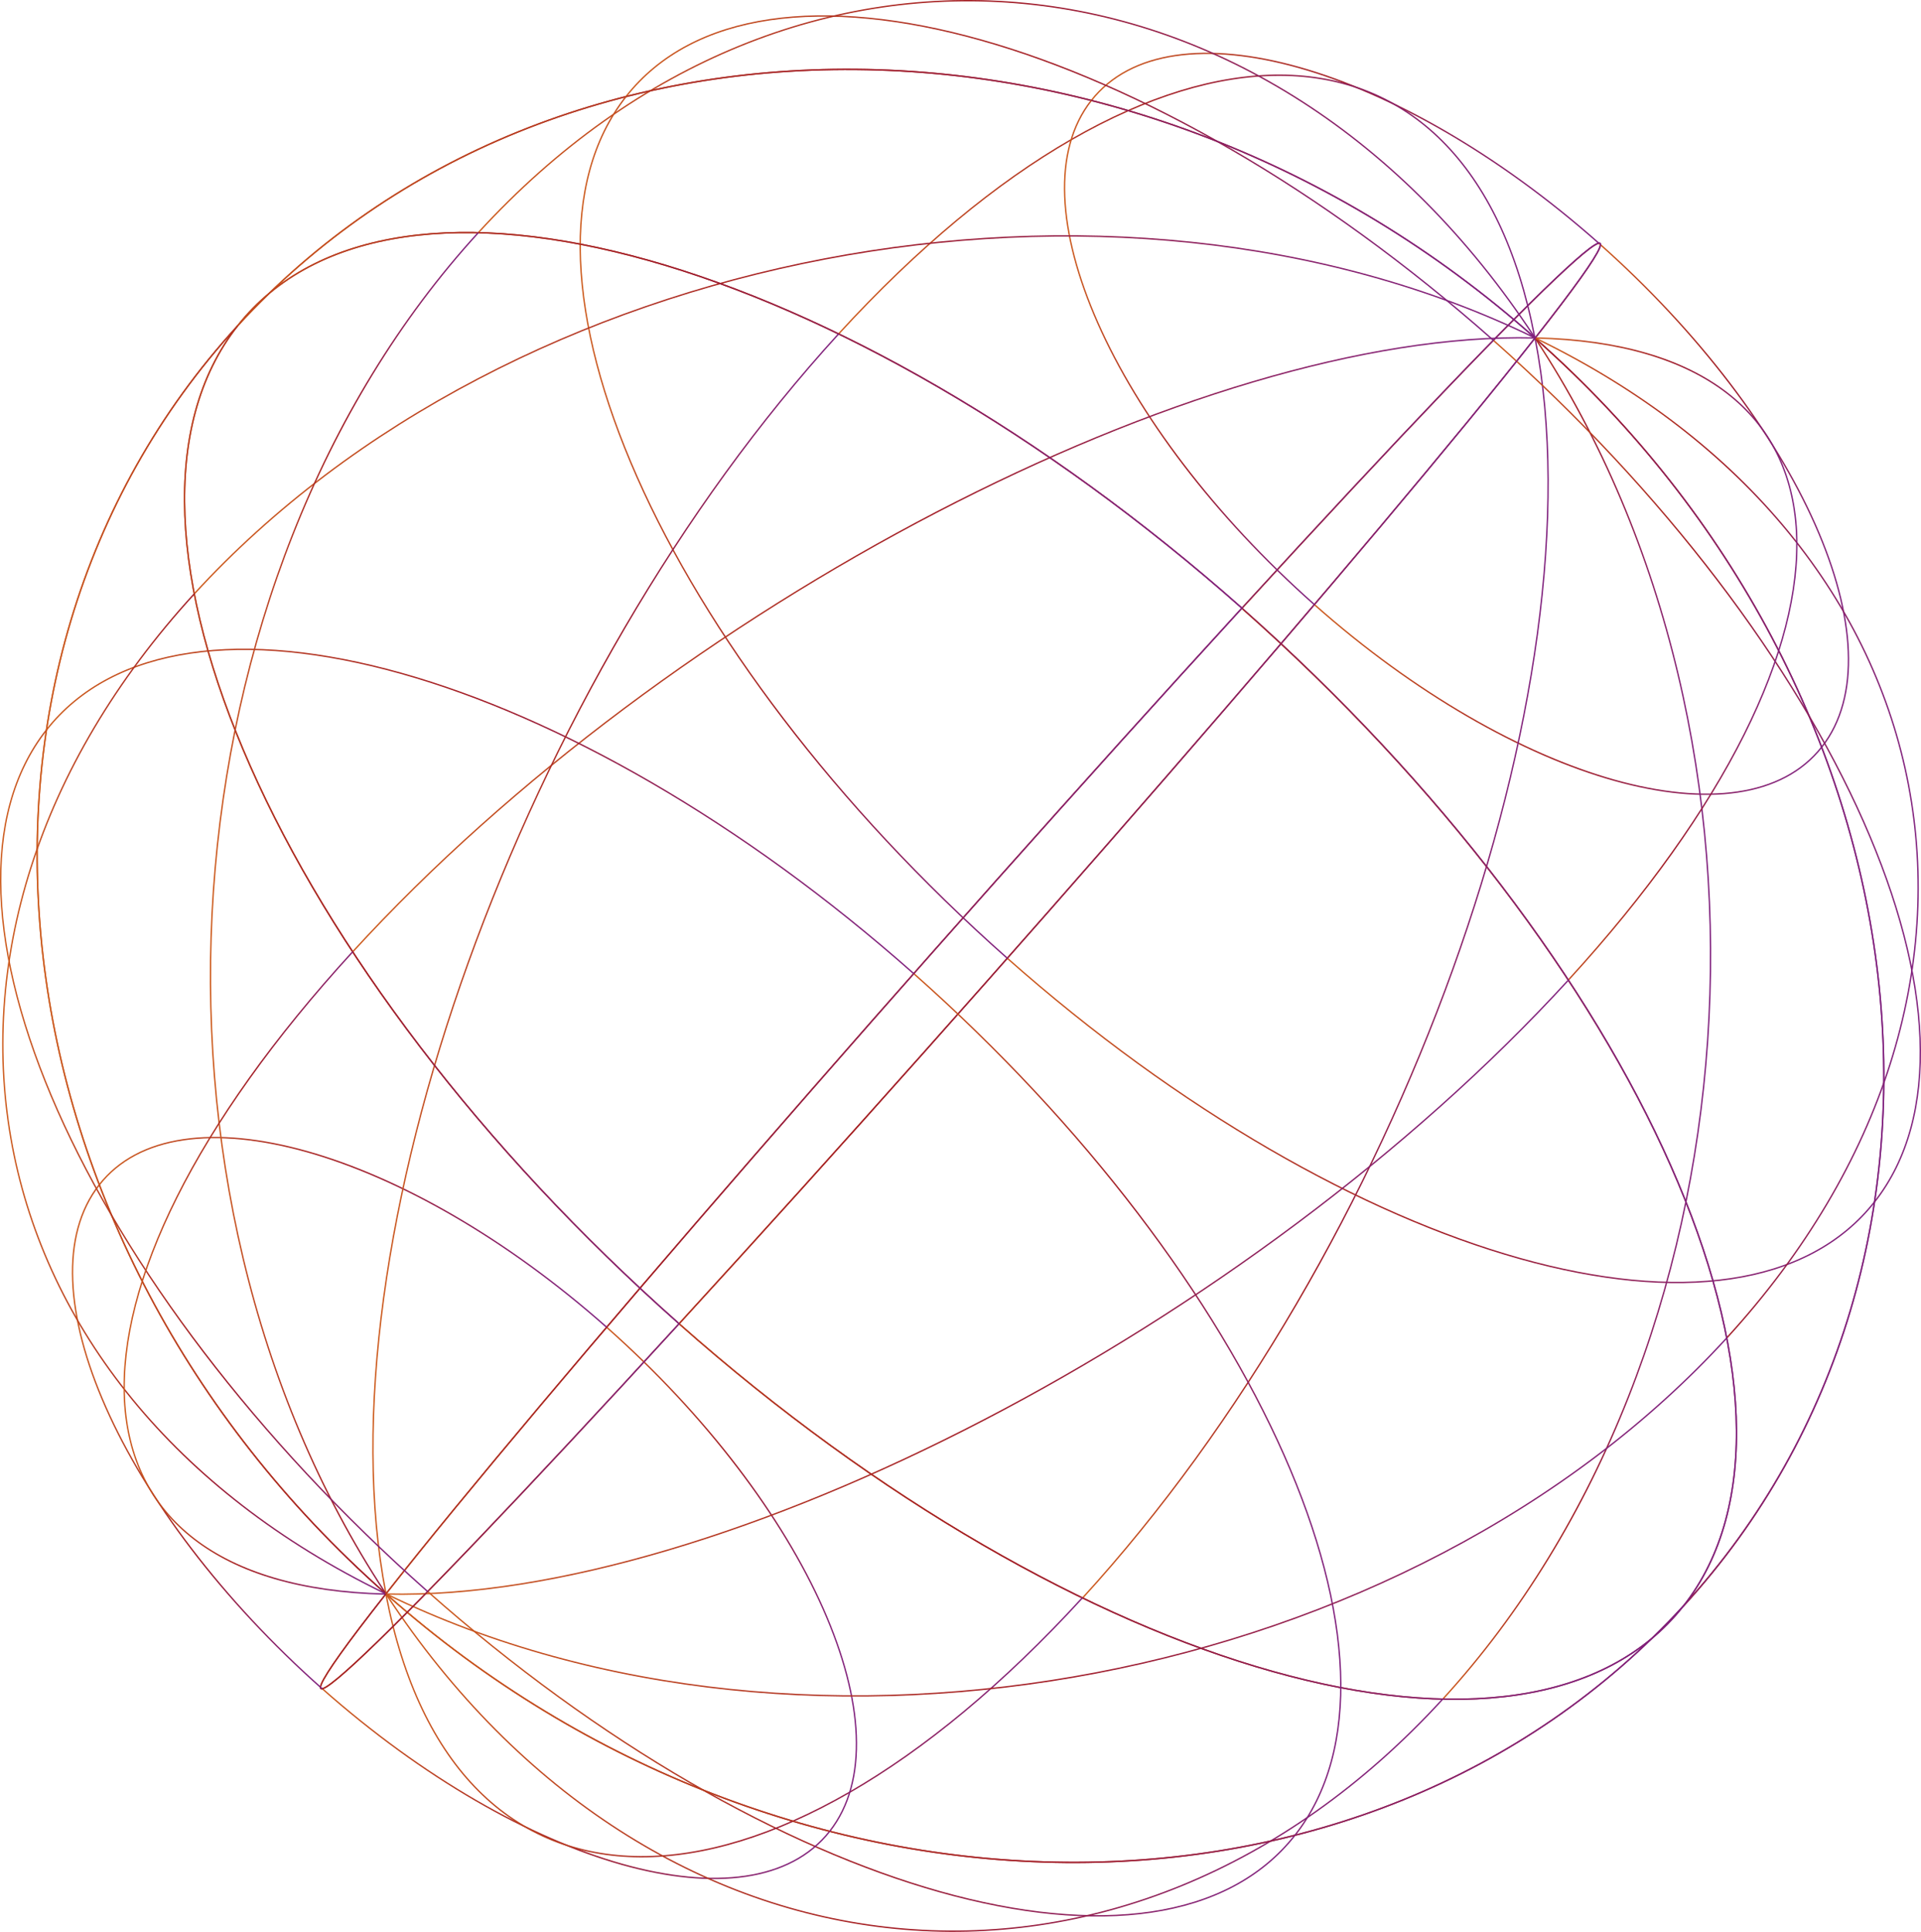 <svg xmlns="http://www.w3.org/2000/svg" xmlns:xlink="http://www.w3.org/1999/xlink" viewBox="0 0 356.75 358.72"><defs><style>.cls-1{isolation:isolate;}.cls-10,.cls-11,.cls-12,.cls-13,.cls-14,.cls-15,.cls-16,.cls-17,.cls-18,.cls-19,.cls-2,.cls-20,.cls-21,.cls-22,.cls-23,.cls-24,.cls-25,.cls-26,.cls-27,.cls-28,.cls-29,.cls-3,.cls-30,.cls-31,.cls-32,.cls-33,.cls-34,.cls-35,.cls-36,.cls-37,.cls-38,.cls-39,.cls-4,.cls-40,.cls-41,.cls-5,.cls-6,.cls-7,.cls-8,.cls-9{fill:none;stroke-miterlimit:10;stroke-width:0.25px;}.cls-2{stroke:url(#linear-gradient);}.cls-3{stroke:url(#linear-gradient-2);}.cls-4{stroke:url(#linear-gradient-3);}.cls-5{stroke:url(#linear-gradient-4);}.cls-6{stroke:url(#linear-gradient-5);}.cls-7{stroke:url(#linear-gradient-6);}.cls-8{stroke:url(#linear-gradient-7);}.cls-9{stroke:url(#linear-gradient-8);}.cls-10{stroke:url(#linear-gradient-9);}.cls-11{stroke:url(#linear-gradient-10);}.cls-12{stroke:url(#linear-gradient-11);}.cls-13{stroke:url(#linear-gradient-12);}.cls-14{stroke:url(#linear-gradient-13);}.cls-15{stroke:url(#linear-gradient-14);}.cls-16{stroke:url(#linear-gradient-15);}.cls-17{stroke:url(#linear-gradient-16);}.cls-18{stroke:url(#linear-gradient-17);}.cls-19{stroke:url(#linear-gradient-18);}.cls-20{stroke:url(#linear-gradient-19);}.cls-21{stroke:url(#linear-gradient-20);}.cls-22{stroke:url(#linear-gradient-21);}.cls-23{stroke:url(#linear-gradient-22);}.cls-24{stroke:url(#linear-gradient-23);}.cls-25{stroke:url(#linear-gradient-24);}.cls-26{stroke:url(#linear-gradient-25);}.cls-27{stroke:url(#linear-gradient-26);}.cls-28{stroke:url(#linear-gradient-27);}.cls-29{stroke:url(#linear-gradient-28);}.cls-30{stroke:url(#linear-gradient-29);}.cls-31{stroke:url(#linear-gradient-30);}.cls-32{stroke:url(#linear-gradient-31);}.cls-33{stroke:url(#linear-gradient-32);}.cls-34{stroke:url(#linear-gradient-33);}.cls-35{stroke:url(#linear-gradient-34);}.cls-36{stroke:url(#linear-gradient-35);}.cls-37{stroke:url(#linear-gradient-36);}.cls-38{stroke:url(#linear-gradient-37);}.cls-39{stroke:url(#linear-gradient-38);}.cls-40{stroke:url(#linear-gradient-39);}.cls-41{stroke:url(#linear-gradient-40);}</style><linearGradient id="linear-gradient" x1="125.94" y1="189.17" x2="349.97" y2="189.17" gradientUnits="userSpaceOnUse"><stop offset="0" stop-color="#cd5b1c"/><stop offset="0.5" stop-color="#a21c26"/><stop offset="0.62" stop-color="#971e42"/><stop offset="0.78" stop-color="#8b1f63"/><stop offset="0.91" stop-color="#832177"/><stop offset="1" stop-color="#80217e"/></linearGradient><linearGradient id="linear-gradient-2" x1="244.01" y1="129.89" x2="338.41" y2="129.89" xlink:href="#linear-gradient"/><linearGradient id="linear-gradient-3" x1="186.98" y1="208.05" x2="348.22" y2="208.05" xlink:href="#linear-gradient"/><linearGradient id="linear-gradient-4" x1="200.92" y1="179.86" x2="287.62" y2="179.86" xlink:href="#linear-gradient"/><linearGradient id="linear-gradient-5" x1="267.83" y1="189.25" x2="317.79" y2="189.25" xlink:href="#linear-gradient"/><linearGradient id="linear-gradient-6" x1="230.46" y1="171.64" x2="349.97" y2="171.64" xlink:href="#linear-gradient"/><linearGradient id="linear-gradient-7" x1="296.81" y1="91.93" x2="343.41" y2="91.93" xlink:href="#linear-gradient"/><linearGradient id="linear-gradient-8" x1="277.23" y1="143.17" x2="356.75" y2="143.17" xlink:href="#linear-gradient"/><linearGradient id="linear-gradient-9" x1="285.26" y1="155.64" x2="356.34" y2="155.64" xlink:href="#linear-gradient"/><linearGradient id="linear-gradient-10" x1="285.26" y1="122.34" x2="333.82" y2="122.34" xlink:href="#linear-gradient"/><linearGradient id="linear-gradient-11" x1="44.03" y1="62.93" x2="297.36" y2="62.93" xlink:href="#linear-gradient"/><linearGradient id="linear-gradient-12" x1="202.57" y1="27.51" x2="296.97" y2="27.51" xlink:href="#linear-gradient"/><linearGradient id="linear-gradient-13" x1="116.16" y1="33.06" x2="277.4" y2="33.06" xlink:href="#linear-gradient"/><linearGradient id="linear-gradient-14" x1="155.65" y1="38.2" x2="285.17" y2="38.2" xlink:href="#linear-gradient"/><linearGradient id="linear-gradient-15" x1="88.74" y1="31.3" x2="285.04" y2="31.3" xlink:href="#linear-gradient"/><linearGradient id="linear-gradient-16" x1="34.15" y1="129.37" x2="285.17" y2="129.37" xlink:href="#linear-gradient"/><linearGradient id="linear-gradient-17" x1="197.57" y1="65.47" x2="244.17" y2="65.47" xlink:href="#linear-gradient"/><linearGradient id="linear-gradient-18" x1="107.63" y1="97.94" x2="187.14" y2="97.94" xlink:href="#linear-gradient"/><linearGradient id="linear-gradient-19" x1="35.98" y1="77.02" x2="284.9" y2="77.02" xlink:href="#linear-gradient"/><linearGradient id="linear-gradient-20" x1="65.4" y1="119.71" x2="284.9" y2="119.71" xlink:href="#linear-gradient"/><linearGradient id="linear-gradient-21" x1="59.4" y1="295.79" x2="312.73" y2="295.79" xlink:href="#linear-gradient"/><linearGradient id="linear-gradient-22" x1="79.35" y1="325.66" x2="240.59" y2="325.66" xlink:href="#linear-gradient"/><linearGradient id="linear-gradient-23" x1="59.78" y1="331.21" x2="154.18" y2="331.21" xlink:href="#linear-gradient"/><linearGradient id="linear-gradient-24" x1="71.59" y1="320.51" x2="201.1" y2="320.51" xlink:href="#linear-gradient"/><linearGradient id="linear-gradient-25" x1="71.72" y1="327.41" x2="268.01" y2="327.41" xlink:href="#linear-gradient"/><linearGradient id="linear-gradient-26" x1="71.59" y1="229.35" x2="322.61" y2="229.35" xlink:href="#linear-gradient"/><linearGradient id="linear-gradient-27" x1="169.61" y1="260.78" x2="249.12" y2="260.78" xlink:href="#linear-gradient"/><linearGradient id="linear-gradient-28" x1="112.58" y1="293.24" x2="159.18" y2="293.24" xlink:href="#linear-gradient"/><linearGradient id="linear-gradient-29" x1="71.85" y1="281.7" x2="320.77" y2="281.7" xlink:href="#linear-gradient"/><linearGradient id="linear-gradient-30" x1="71.86" y1="239" x2="291.36" y2="239" xlink:href="#linear-gradient"/><linearGradient id="linear-gradient-31" x1="6.78" y1="169.54" x2="230.82" y2="169.54" xlink:href="#linear-gradient"/><linearGradient id="linear-gradient-32" x1="8.53" y1="150.67" x2="169.77" y2="150.67" xlink:href="#linear-gradient"/><linearGradient id="linear-gradient-33" x1="18.34" y1="228.82" x2="112.75" y2="228.82" xlink:href="#linear-gradient"/><linearGradient id="linear-gradient-34" x1="69.13" y1="178.85" x2="155.84" y2="178.85" xlink:href="#linear-gradient"/><linearGradient id="linear-gradient-35" x1="38.96" y1="169.46" x2="88.92" y2="169.46" xlink:href="#linear-gradient"/><linearGradient id="linear-gradient-36" x1="6.78" y1="187.07" x2="126.29" y2="187.07" xlink:href="#linear-gradient"/><linearGradient id="linear-gradient-37" x1="0" y1="215.55" x2="79.52" y2="215.55" xlink:href="#linear-gradient"/><linearGradient id="linear-gradient-38" x1="13.34" y1="266.79" x2="59.94" y2="266.79" xlink:href="#linear-gradient"/><linearGradient id="linear-gradient-39" x1="0.41" y1="203.07" x2="71.49" y2="203.07" xlink:href="#linear-gradient"/><linearGradient id="linear-gradient-40" x1="22.93" y1="236.37" x2="71.49" y2="236.37" xlink:href="#linear-gradient"/></defs><title>Asset 1</title><g id="Layer_2" data-name="Layer 2"><g id="Layer_1-2" data-name="Layer 1"><g class="cls-1"><path class="cls-2" d="M285,62.86C256.22,99.44,185,181.51,126.11,245.8c74.15,65.63,157.66,89.09,186.52,52.4C371.46,233.91,359.21,128.38,285.3,63,285.25,63,285.12,63,285,62.86Z"/><path class="cls-3" d="M244.09,112.26c37.45,33.16,79.64,45,94.22,26.47"/><path class="cls-4" d="M187.06,177.93c64,56.67,136.13,76.93,161.06,45.25"/><path class="cls-5" d="M285.12,63c12.46,64.6-25.28,169.47-84.11,233.76"/><path class="cls-6" d="M285.23,63c49.3,75,41.52,188.24-17.31,252.53"/><path class="cls-7" d="M285.3,63c73.91,65.43,86.16,171,27.33,235.25,28.86-36.7-7.84-119.65-82-185.28,58.83-64.29,83.3-86.85,54.53-50.27C285.29,62.75,285.35,62.89,285.3,63Z"/><path class="cls-8" d="M338.31,138.73c14.58-18.53-4-60.44-41.42-93.59"/><path class="cls-9" d="M348.12,223.18c24.92-31.69-6.78-103.32-70.8-160"/><path class="cls-10" d="M285.31,62.87c78.35,38,94.2,121.28,35.37,185.57"/><path class="cls-11" d="M285.27,62.76c62.14,1.44,64.83,54.92,6,119.21"/><path class="cls-12" d="M285.17,62.65c28.77-36.58,4.3-14-54.53,50.27C156.49,47.28,73,23.82,44.12,60.51,103-3.78,211-2.87,284.86,62.56,284.91,62.5,285,62.54,285.17,62.65Z"/><path class="cls-13" d="M296.89,45.14C259.44,12,217.25.13,202.67,18.66"/><path class="cls-14" d="M277.32,63.18c-64-56.67-136.14-76.93-161.06-45.25"/><path class="cls-15" d="M285,62.56C272.58-2,214.58-2.28,155.74,62"/><path class="cls-16" d="M284.93,62.53C235.63-12.42,147.66-21.08,88.83,43.2"/><path class="cls-17" d="M284.86,62.56C211-2.87,103-3.78,44.12,60.51c-28.86,36.7,7.85,119.65,82,185.29C185,181.51,256.22,99.44,285,62.86,284.87,62.76,284.81,62.62,284.86,62.56Z"/><path class="cls-18" d="M202.67,18.66c-14.58,18.54,4,60.45,41.42,93.6"/><path class="cls-19" d="M116.26,17.93c-24.92,31.69,6.77,103.32,70.8,160"/><path class="cls-20" d="M284.85,62.64C206.5,24.61,94.91,46,36.08,110.27"/><path class="cls-21" d="M284.89,62.75c-62.14-1.44-160.57,49.7-219.4,114"/><path class="cls-22" d="M126.11,245.8c-58.84,64.29-83.3,86.84-54.52,50.27.12.1.26.14.3.08,73.92,65.43,181.9,66.35,240.74,2.05C283.77,334.89,200.26,311.43,126.11,245.8Z"/><path class="cls-23" d="M79.43,295.53c64,56.68,136.14,76.94,161.06,45.25"/><path class="cls-24" d="M59.86,313.58c37.46,33.15,79.64,45,94.22,26.47"/><path class="cls-25" d="M201,296.71c-58.84,64.3-116.84,64.05-129.3-.56"/><path class="cls-26" d="M267.92,315.51c-58.84,64.3-146.8,55.63-196.1-19.33"/><path class="cls-27" d="M312.63,298.2c-58.84,64.3-166.82,63.38-240.74-2.05,0-.06,0-.19-.13-.3,28.77-36.58,100-118.64,158.88-182.93C304.79,178.55,341.49,261.5,312.63,298.2Z"/><path class="cls-28" d="M240.49,340.78c24.92-31.68-6.77-103.31-70.8-160"/><path class="cls-29" d="M154.08,340.05c14.58-18.54-4-60.44-41.42-93.6"/><path class="cls-30" d="M320.68,248.44c-58.84,64.3-170.43,85.66-248.77,47.63"/><path class="cls-31" d="M291.26,182C232.42,246.27,134,297.4,71.86,296"/><path class="cls-32" d="M230.64,112.92C171.8,177.21,100.53,259.27,71.76,295.85c-.12-.11-.26-.15-.31-.09C-2.46,230.33-14.72,124.81,44.12,60.51,73,23.82,156.49,47.28,230.64,112.92Z"/><path class="cls-33" d="M169.69,180.79c-64-56.68-136.13-76.93-161.06-45.25"/><path class="cls-34" d="M112.66,246.45C75.21,213.3,33,201.44,18.44,220"/><path class="cls-35" d="M155.74,62C96.9,126.3,59.18,231.16,71.64,295.76"/><path class="cls-36" d="M88.83,43.2C30,107.5,22.23,220.78,71.53,295.73"/><path class="cls-37" d="M44.12,60.51c-58.84,64.3-46.58,169.82,27.33,235.25,0,.06,0,.2.14.31-28.78,36.57-4.32,14,54.52-50.27C52,180.16,15.26,97.21,44.12,60.51Z"/><path class="cls-38" d="M8.63,135.54c-24.92,31.69,6.78,103.32,70.8,160"/><path class="cls-39" d="M18.44,220c-14.58,18.54,4,60.44,41.42,93.6"/><path class="cls-40" d="M36.08,110.27c-58.85,64.3-43,147.54,35.36,185.57"/><path class="cls-41" d="M65.49,176.74C6.65,241,9.34,294.51,71.49,296"/></g></g></g></svg>